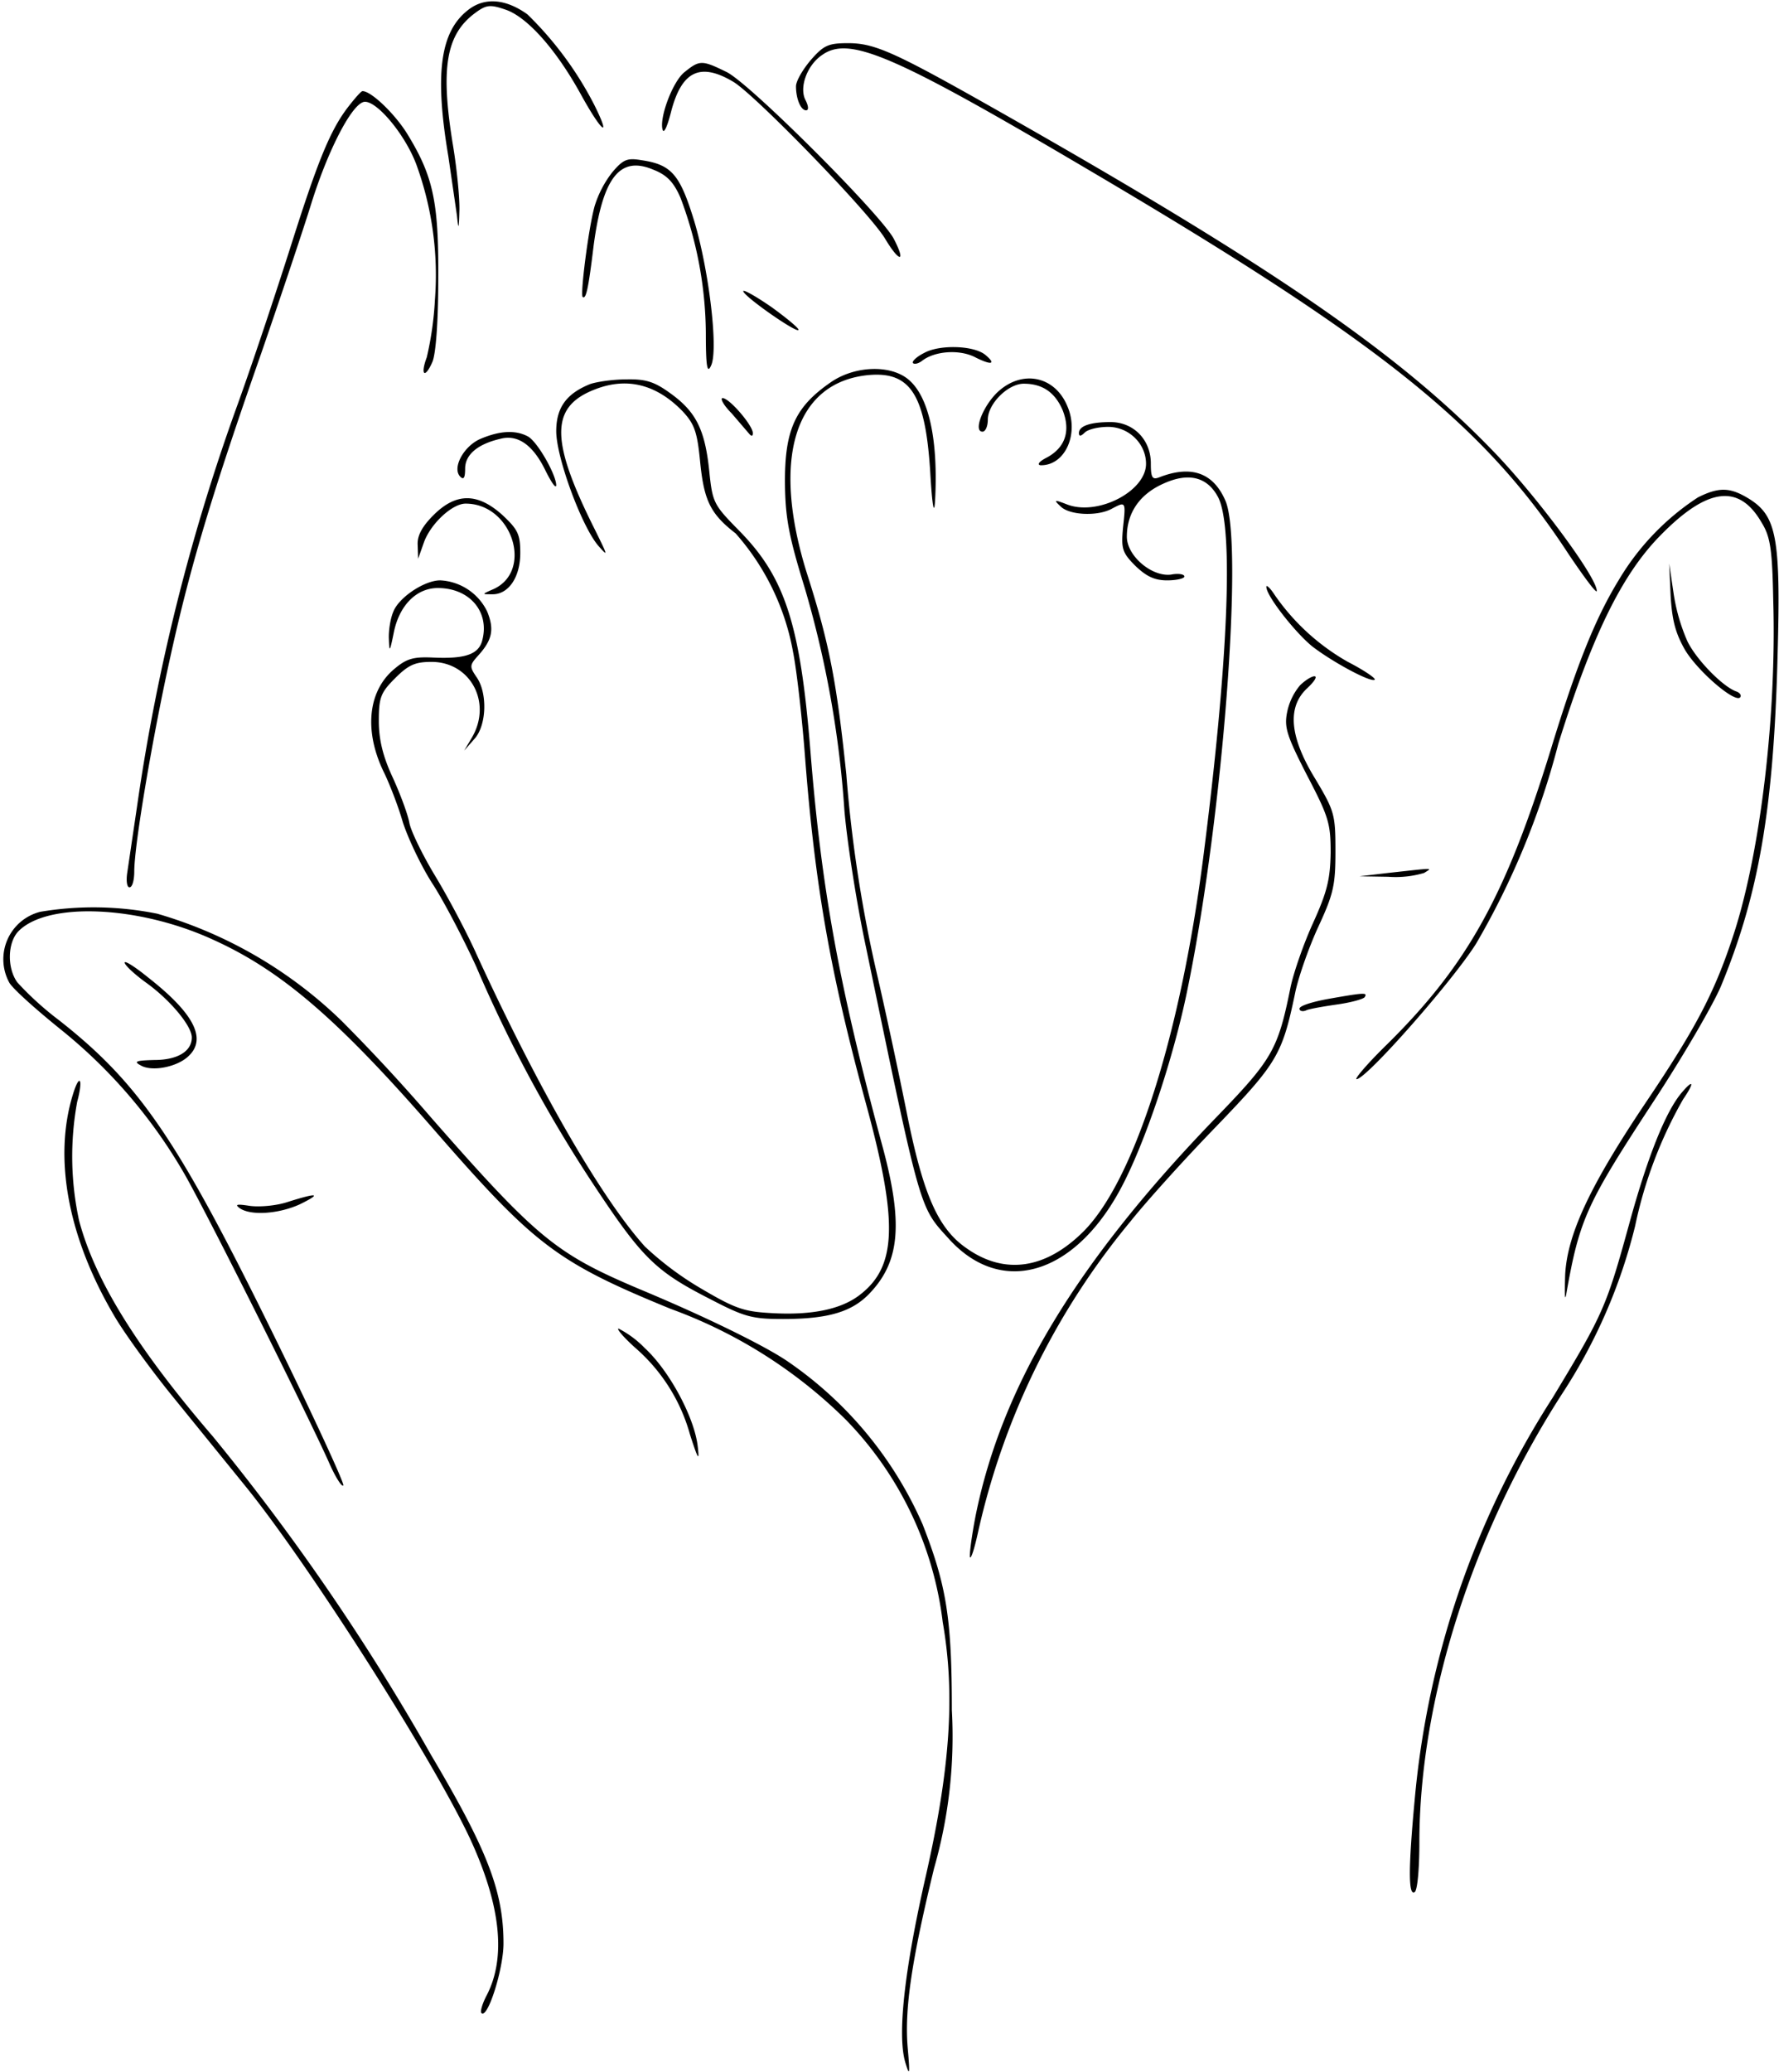 <svg xmlns="http://www.w3.org/2000/svg" viewBox="0 0 371 432"><path d="M97.6 2.1c-5.8 4.5-7 13.3-4.1 30.5L95.3 45c.3 3 .4 2.9.5-1 .1-2.5-.5-8.6-1.3-13.5C91.8 14.2 93 7.2 99.1 2.7c2.3-1.7 3.1-1.8 6.3-.7 4.5 1.5 10.6 8.3 15.8 17.8 4.3 7.8 6.4 9.4 2.7 2A72.6 72.6 0 0 0 110 3c-4.6-3.3-9-3.6-12.4-.9Zm71.5 10.4c-1.7 2-3.1 4.4-3.1 5.5 0 2.6 1 5 2.1 5 .6 0 .5-.9-.1-2.1-1.4-2.6.3-7.3 3.4-9.4 5.7-4.1 14.8-.2 56.6 24.5 60.2 35.5 81.6 52.7 99.1 79.5 3.3 4.9 5.9 8.4 5.9 7.7 0-2.8-11.9-18.9-20.8-28.3-19.8-20.8-46.1-39-105.1-72.4C186.6 10.9 182.4 9 176.9 9c-4.1 0-5.1.4-7.8 3.5ZM142.8 15c-2.5 1.9-5.4 9.7-4.6 12.1.3.8 1-.9 1.7-3.6 2.2-8.7 6.1-10.6 13.1-6.4 4.7 2.9 28.4 27.3 31.6 32.7 3 5 4.4 5 1.8 0-2.6-5-30.1-32.5-34.9-34.8-5.1-2.5-5.6-2.5-8.7 0Zm-70.2 7.3c-3.7 4.8-6.3 11.2-11.7 28.2-2.6 8.2-7.6 23.4-11.3 33.7a420.9 420.9 0 0 0-21 83.8l-2.1 14.2c-.2 1.6 0 2.8.5 2.8.6 0 1-1.5 1-3.3 0-5.6 3.9-28.5 7.6-45.1 4.1-18.6 8.7-33.9 18.9-63 4-11.6 8.7-25.6 10.4-31.1 3.3-10.6 8.1-20.2 10.8-21.2 2.4-.9 8.8 6.6 11.2 13.2a67.3 67.3 0 0 1 3.8 28 68 68 0 0 1-1.7 12c-1.4 3.7-.4 4.6 1.2.9.7-1.8 1.2-8.3 1.2-17.4.1-16.1-1.1-21.4-6.6-30.3-2.6-4.1-7.4-8.7-9.2-8.7-.3 0-1.6 1.5-3 3.3Zm55.1 13.6A22 22 0 0 0 124 43c-1.3 4.7-3 18.3-2.5 18.9.7.6 1.2-1.6 2.3-10.7 1.9-14.3 5.5-18.8 12.5-15.8 2.8 1.1 4.2 2.6 5.6 5.8a81.4 81.4 0 0 1 5.3 28.2c0 7.2.3 8.6 1.1 6.8 1.6-3.4-.6-21-3.8-31-2.8-8.9-4.6-10.9-10.7-11.8-3-.5-3.8-.2-6.1 2.5ZM155 60.7c0 1 11 8.7 11.5 8.1.3-.2-2.2-2.3-5.5-4.7-3.3-2.3-6-3.8-6-3.4Zm37.7 12.9c-1.6.8-2.6 1.8-2.3 2.1.3.3 1.1.1 1.8-.4 2.6-2.1 7.7-2.5 11-.9 3.5 1.8 4.7 1.6 2.3-.4-2.4-2-9.6-2.2-12.8-.4Zm-19.3 6c-7.6 5.2-9.8 10-9.7 21.4.1 7 .8 10.8 4.1 21.5a215 215 0 0 1 8.3 46.5c.6 6.9 2.6 19.7 4.5 28.5 11.5 55.4 11.1 54 17.2 60.7 11.4 12.7 27.4 7.3 37-12.5 5-10.2 10.4-27 13-40.2 7.3-36 11.5-92 7.8-101-2.5-5.9-7.1-7.6-13.8-5-1.5.6-1.8.1-1.8-2.9 0-4.9-3.6-8.6-8.4-8.6-4.2 0-6.6.8-6.6 2.3 0 .7.4.7 1.2-.1.7-.7 2.9-1.2 4.9-1.2 4.3 0 7.9 3.5 7.9 7.7 0 5.7-10 10.9-16.4 8.5-2.8-1.1-2.9-1-1.4.4 1.8 1.8 7.6 2.1 10.6.5s3-1.6 2.4 3.9c-.4 4.4-.2 5.2 2.6 8 2.3 2.2 4 3 6.6 3 2 0 3.6-.4 3.6-.8 0-.5-1.3-.7-2.8-.4-4 .5-9.2-3.9-9.2-7.9 0-5 2.7-8.9 7.7-11.1 5.3-2.4 9.2-1.3 11.4 3 3.2 6.6 2 34.7-3.2 75.2-4.8 37.2-14.4 67.1-24.9 77.7-7.9 7.9-16.5 9.2-24.5 3.5-5.9-4.1-9-11.2-12.4-28.2-1.6-8-4.3-20.6-6-28a281.7 281.7 0 0 1-6.6-42.5c-2-19.2-3.5-27.2-8.2-41.9-7.5-23.9-2.6-39.9 12.8-41.4 8.8-.8 11.9 4.1 12.9 20.3.4 6.9.8 9.1 1 6 .7-12.9-1.3-22-5.7-25.5-3.8-3-11-2.7-15.9.6Zm-50.4.5c-4.9 2-7 4.9-7 9.8 0 5.4 5.2 19.6 8.7 23.8 2.2 2.5 2.1 2.3-.6-3.2-9.5-18.9-9.4-25.8.2-29.4 6.6-2.5 12.7-.9 18.1 4.7 2.4 2.6 3 4.2 3.6 10.4.8 8.1 2.1 10.9 7.4 15a50.9 50.9 0 0 1 12 24.8c.8 4.1 1.9 14 2.5 22 2.1 27.1 5.3 45 12.8 72.5 6.6 24.3 6.3 33.5-1.3 39.4-3.8 3-9.8 4.3-17.9 3.9-6.2-.3-7.9-.8-15.2-5.1a65.3 65.3 0 0 1-11.8-8.8c-9.1-10.1-22.2-32.8-35.1-60.9-2.1-4.7-6-12-8.6-16.3-2.6-4.3-5-9.2-5.4-11-.3-1.8-1.9-6.1-3.5-9.6-2.1-4.5-2.9-8-2.9-11.8 0-4.9.4-5.9 3.4-8.9 2.8-2.8 4.2-3.4 7.6-3.4 8.1 0 12.7 8.5 8.4 15.8l-1.6 2.7 2.1-2.4c2.6-2.8 2.8-9.6.5-12.9-1.5-2.2-1.5-2.5.3-4.5 3-3.3 3.4-5.5 1.9-9.2a11.5 11.5 0 0 0-9.8-6.5c-3.3 0-8.7 3.6-9.8 6.6-.6 1.4-1 4-.9 5.7.1 2.8.2 2.6 1-1.3 1.1-5.7 4.7-9.4 9.2-9.4 6.6 0 10.8 4.9 9.3 10.8-.7 3-3.5 4-10.2 3.7-4.2-.2-5.6.2-8.2 2.4-5.6 4.7-6.3 13.2-2 21.8 1 2.1 2.8 6.6 3.8 10.1 1.1 3.4 3.8 9.1 6.1 12.7 2.3 3.5 6.4 11.3 9.2 17.4a286.7 286.7 0 0 0 24.7 45.8c10 15.1 12.8 17.8 24.2 23.6 7.1 3.7 8.7 4.1 15.1 4.1 9.5 0 14.5-1.5 18.2-5.5 6.2-6.6 6.9-14.6 2.4-31-9-33.4-12.6-53.3-14.9-82-2.1-26.3-5.3-36.1-14.7-45.7-5.5-5.6-5.7-5.9-6.4-12.7-.9-8.6-2.8-12.3-8.1-16.1-3.3-2.4-5.1-3-9.2-2.9-2.8 0-6.2.5-7.6 1Z"/><path d="M208.1 81.7c-3.1 2.9-5.2 8.3-3.2 8.3.6 0 1.1-1.1 1.1-2.5 0-3.3 4.2-7.5 7.5-7.5 3.9 0 6.5 1.8 8.1 5.5 1.7 4.3.6 7.8-3.3 9.9-1.6.8-2.1 1.5-1.3 1.6 5.1.1 8.1-6.5 5.6-12.3-2.6-6.3-9.4-7.7-14.5-3Zm-55.5 4.5 3.6 4.2c.5.6.8.6.8-.1 0-1.6-4.9-7.3-6.3-7.3-.6 0 .2 1.5 1.9 3.2Zm-52.4 5.3c-3.5 1.5-6 6.1-4.2 7.9.7.7 1 .2 1-1.7 0-2.9 2.6-5.1 7.3-6.2 3.7-1 6.9 1.3 9.5 6.7 1.2 2.4 2.1 3.7 2.2 3 0-2.2-3.9-9.1-5.9-10.2-2.6-1.4-5.9-1.2-9.9.5Zm253.9 12.2a52.6 52.6 0 0 0-16.5 17.2c-4.9 8-8.8 17.7-14.2 35.4-9.4 30.5-17.4 44.9-34.1 61.4-4.1 4-6.9 7.3-6.4 7.3 2 0 19.9-20.3 24.9-28.2A164 164 0 0 0 325 155c7-22.4 13.2-35.2 21.3-43.4 9.8-10 16.4-10.8 21.1-2.6 1.8 2.9 2.2 5.6 2.4 16.2.7 23.8-2.6 51.7-8 68.8-4 12.5-7.9 20-18.4 35.6-11.7 17.4-16.6 27.7-17 36.3-.1 3.6-.1 5.5.2 4.1 2.8-15.9 4.2-18.9 18.2-40.3 6.1-9.3 12.4-20.1 14.1-24.1 7.9-19.1 11-37.1 11.8-68.8.7-24.9-.2-29.3-6.1-32.9-3.8-2.3-6.1-2.4-10.5-.2Zm-263.7 3.7c-2.4 2.4-3.4 4.3-3.3 6.2l.1 2.9 1.2-3.4c1.4-3.9 5.9-8.1 8.7-8.1 9.9 0 14.3 14.5 5.4 18-2 .9-2 .9.1.9 3.4.1 5.9-3.5 5.9-8.6 0-3.9-.5-4.9-3.7-7.9-5.2-4.7-9.7-4.7-14.4 0Z"/><path d="M348.4 124.2c.3 5.1 1 7.8 3 11.3 2.7 4.5 10.4 11.1 11.5 9.9.3-.4 0-.9-.7-1.2-2.8-.9-8.4-6.6-10.3-10.5a39.3 39.3 0 0 1-2.9-10.1l-.9-6.1.3 6.7Zm-84.3-1.9c-.2 1.7 6 9.6 9.6 12.5 4.3 3.3 12.3 7.6 13 6.9.2-.3-2.3-2-5.6-3.7a46.3 46.3 0 0 1-15.3-14c-.9-1.4-1.7-2.1-1.7-1.7Zm7 20.6a12.6 12.6 0 0 0-2.7 5.7c-.6 3.1 0 4.9 4.2 13.1 4.5 8.6 4.9 10 4.9 16.1-.1 5.5-.7 8.1-3.7 14.7-2 4.4-4.1 10.5-4.7 13.5-2.6 12.9-3.8 14.9-15.5 27-29 30-44.6 55.8-50.1 82.8-.9 4.6-1.4 8.6-1.2 8.9.3.2 1-2.2 1.7-5.4a153.8 153.8 0 0 1 31.8-64.7c3.1-3.9 11.1-12.8 17.8-19.7 12.8-13.3 13.8-15 16.5-27.9.6-3 2.7-9.1 4.7-13.5 3.3-7.1 3.7-8.9 3.7-16 0-7.7-.2-8.4-4.2-15.1-5.4-8.8-5.9-15-1.7-18.9 1.5-1.4 2.2-2.5 1.5-2.5-.6 0-2 .9-3 1.9Zm18.4 39.1-6 .7 6 .1a21 21 0 0 0 7.5-.8c1.7-1.1 2.5-1.1-7.5 0ZM8.4 190.1a10.2 10.2 0 0 0-6.5 14.7c.6 1.2 5.4 5.5 10.6 9.7a107.3 107.3 0 0 1 25.7 29.8c4.2 7.1 25.7 50.1 30.4 60.6 1.3 3 2.7 5.2 3 4.8.3-.3-6.2-14.4-14.5-31.3-20.1-40.9-28-52.5-44.8-65.7a64.6 64.6 0 0 1-8.7-7.9c-2.2-3.1-2-8.4.3-10.7 6.1-6.1 25-5.3 40.5 1.8 14.4 6.5 26.3 16.8 46.6 40.2 20.5 23.5 25.2 27.1 48.9 36.8a101 101 0 0 1 36.5 23.1 73 73 0 0 1 20.2 42.2c2.6 14.9 1.6 30.3-3.5 52.8-4.5 19.7-6 33.3-4.3 39 .9 3 1 2.6.5-3-.7-8.1.8-18.2 5.5-37.5a99.7 99.7 0 0 0 3.7-33c0-19.1-1.1-25.9-6.1-38.7a80.1 80.1 0 0 0-27.9-33.8c-4.7-3.3-17.6-9.6-31.3-15.3-17.2-7.3-21.2-10.5-43.3-35.7a382.5 382.5 0 0 0-18.6-20.1 91.9 91.9 0 0 0-38.5-22.4 67.2 67.2 0 0 0-24.4-.4Z"/><path d="M26 200.7c0 .5 2 2.4 4.5 4.2 5 3.6 9.5 9 9.5 11.4 0 2.9-3 4.7-7.8 4.7-3.8.1-4.4.3-2.9 1.1 2.3 1.4 7.5.4 9.9-1.8 4-3.6 1.4-8.9-8.3-16.5-2.7-2.2-4.9-3.6-4.9-3.1Zm250.8 7.6c-3.2.6-5.8 1.4-5.8 2 0 .5.7.7 1.5.3.8-.3 3.7-.8 6.5-1.2 2.8-.4 5.3-1.1 5.6-1.5.6-1 .1-1-7.8.4ZM15.2 228.2c-4.1 13.3-1 29.8 8.6 46.1 1.9 3.3 7.3 10.8 12 16.6L51.3 310c13.4 16.6 39.1 57 46.8 73.5 6.3 13.7 7.5 24.6 3.4 32.5-.9 1.7-1.4 3.4-1.1 3.7 1.3 1.3 4.6-9.2 4.6-14.5 0-10.8-3.3-19.4-15.1-39.3a471.3 471.3 0 0 0-45.5-66.4c-15.9-18.5-24.6-32.6-27.9-45a63 63 0 0 1-.4-24.8c1.3-4.8.5-6.1-.9-1.5Zm335.6-.5c-3.3 3.8-7 12.9-10.8 26.6-5 18.2-5.5 19.4-16.2 37.1a185.6 185.6 0 0 0-28.8 84.1c-1.3 14-1.3 19.8 0 19 .6-.3 1-4.9 1-10.3 0-29.8 11.1-64.6 29.7-93.5a113 113 0 0 0 15.3-35.1 90.6 90.6 0 0 1 10-26.4c2.4-3.5 2.2-4.3-.2-1.5ZM60 250.6c-2.4.8-6 1.1-8 .8-2.6-.4-3.1-.3-2 .5 2.3 1.6 8.1 1.2 12.5-.8 4.7-2.3 3.8-2.5-2.5-.5Zm72.7 30.6a37 37 0 0 1 11.2 17.9c1.7 5.3 2 5.7 1.6 2.4-.7-6-5.9-15.7-11-20.4a20.9 20.9 0 0 0-5.5-4.1c-.5 0 1.1 1.9 3.7 4.2Z"/></svg>